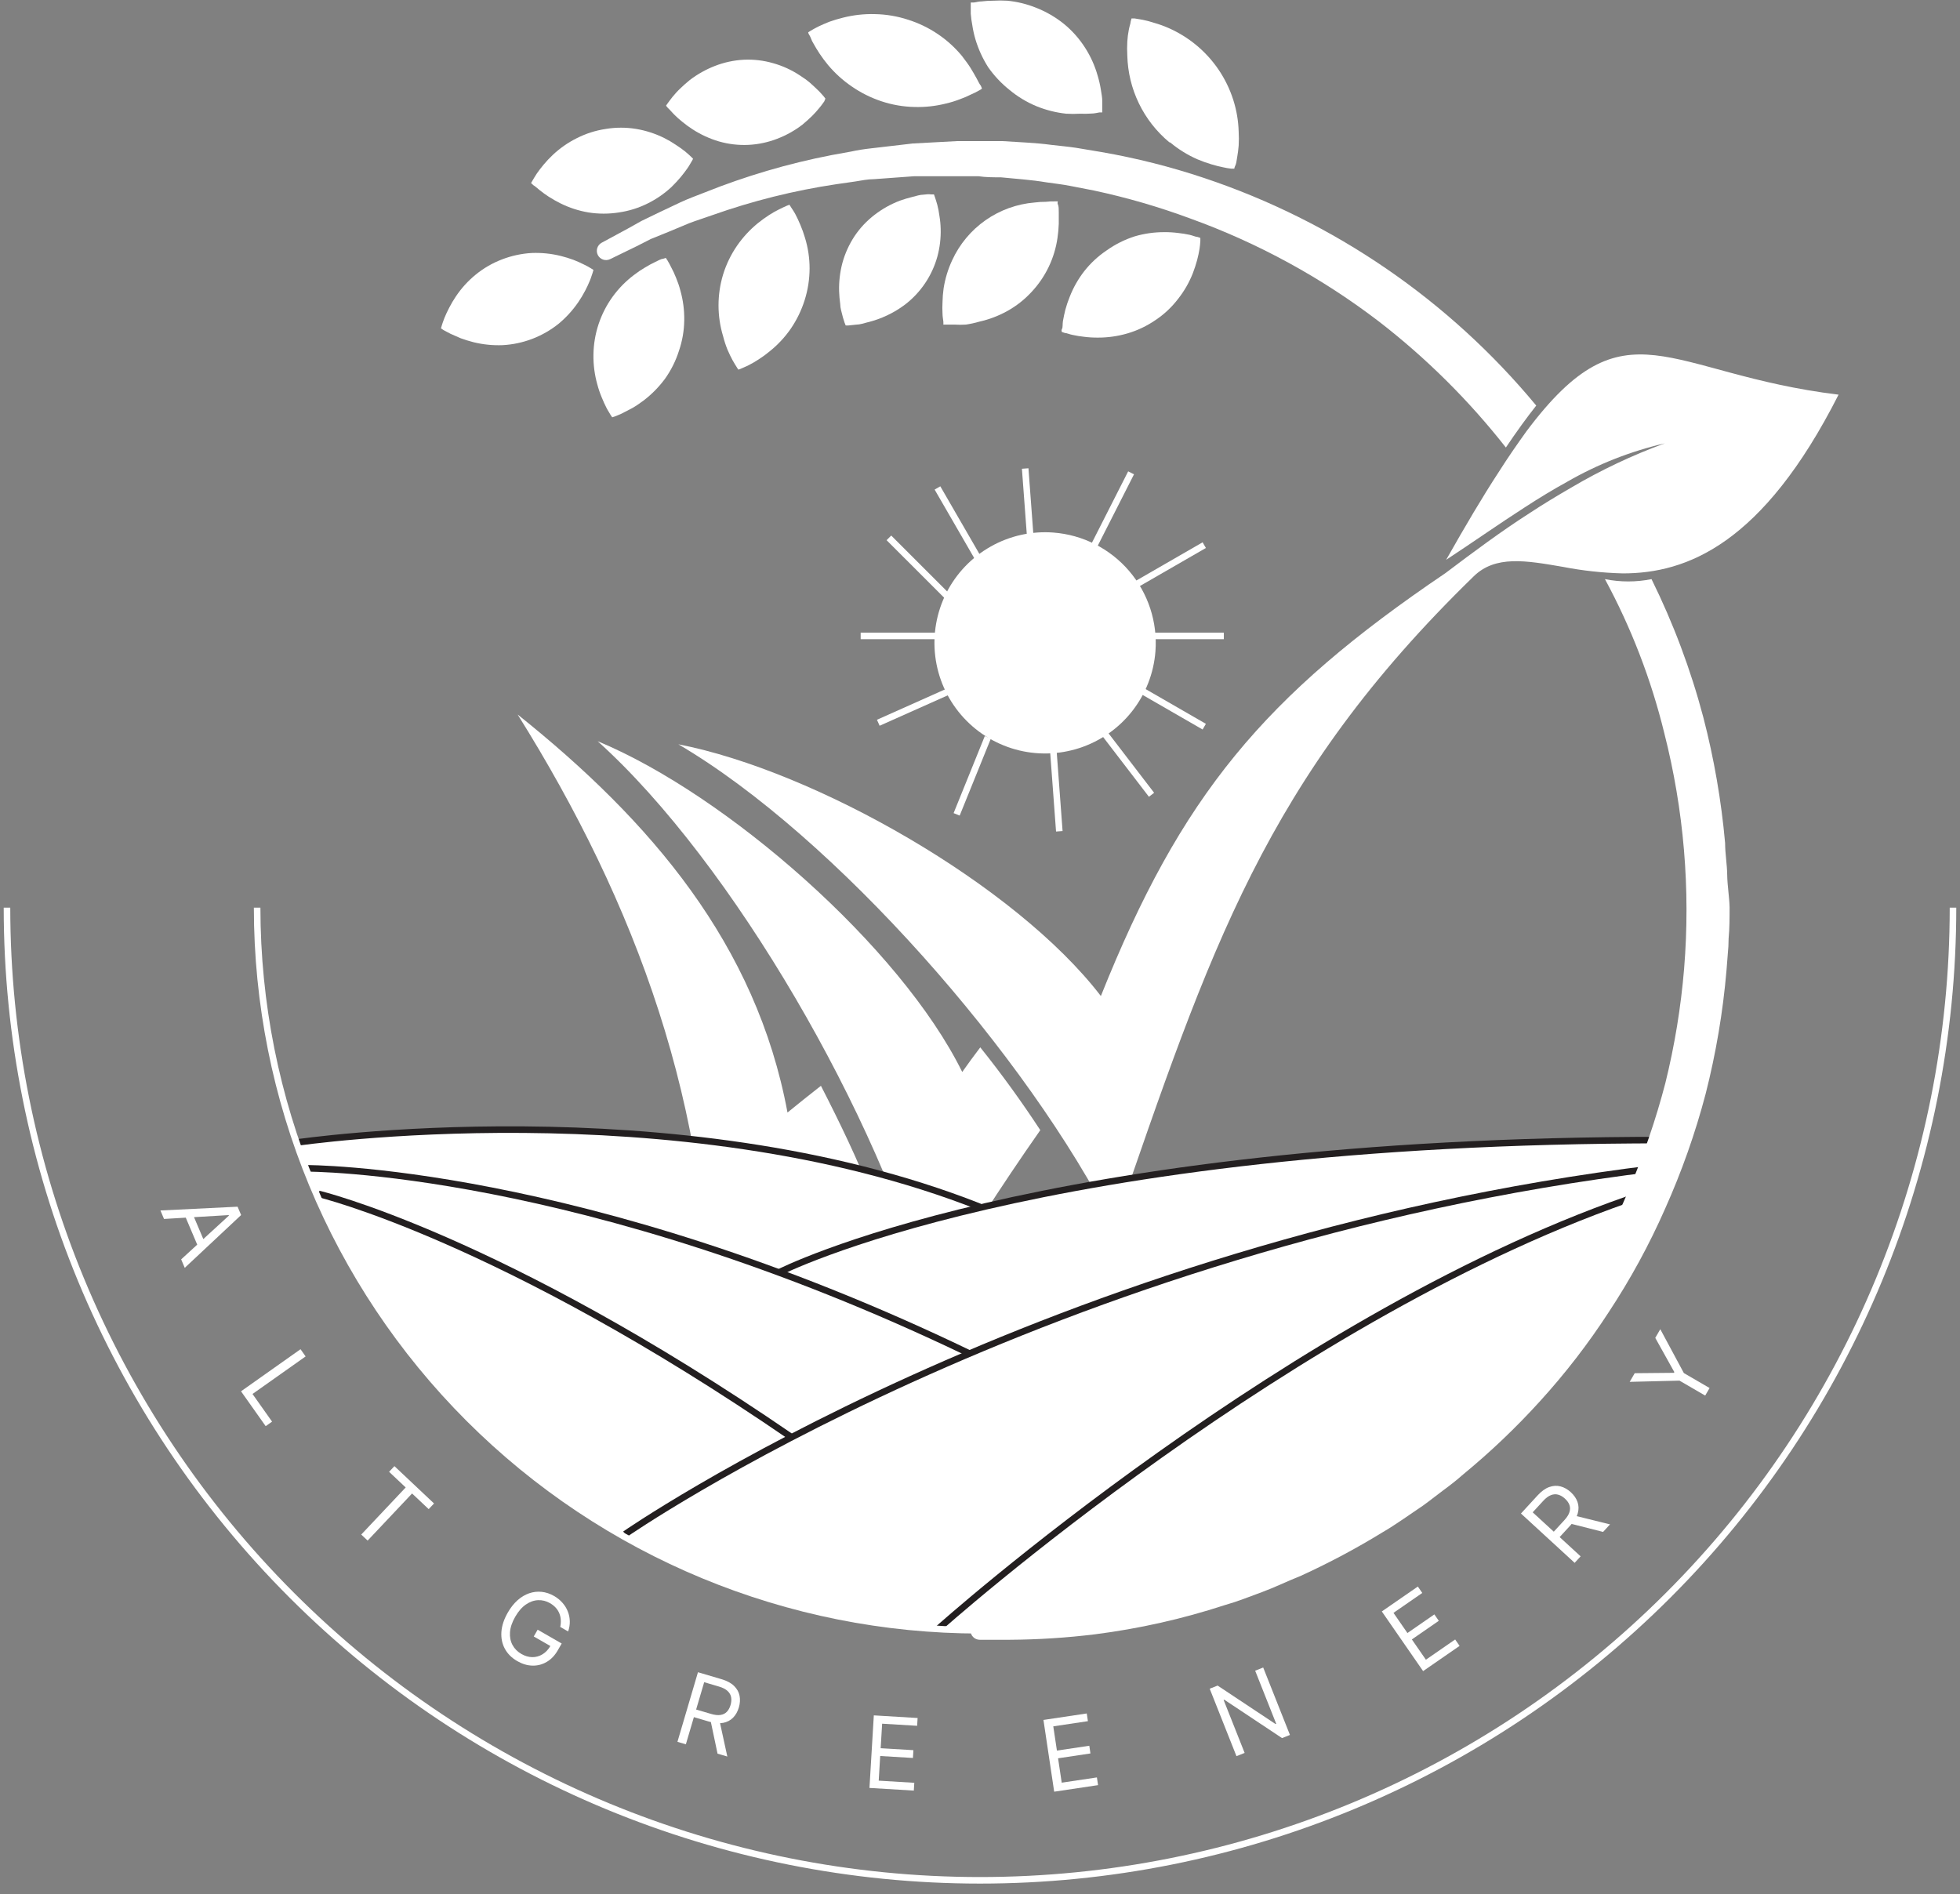 <svg width="299" height="289" viewBox="0 0 299 289" fill="none" xmlns="http://www.w3.org/2000/svg">
<rect x="0" y="0" width="299" height="289" fill="#808080" stroke="none"/>
<path fill-rule="evenodd" clip-rule="evenodd" d="M120.133 169.73C115.374 144.063 99.282 125.244 78.965 109.007C96.956 137.747 108.609 168.983 108.289 204.828C116.299 197.162 124.537 189.715 133.003 182.489C130.868 176.984 128.137 171.309 125.234 165.655C123.527 166.999 121.819 168.343 120.133 169.73Z" fill="white"/>
<path fill-rule="evenodd" clip-rule="evenodd" d="M146.789 163.543C137.377 144.447 110.806 121.211 91.172 113.082C111.767 131.602 134.09 170.413 141.795 198.705C147.045 189.772 152.679 181.01 158.698 172.418C155.902 168.151 152.829 163.884 149.542 159.787C148.624 160.982 147.707 162.262 146.789 163.543Z" fill="white"/>
<path fill-rule="evenodd" clip-rule="evenodd" d="M280.475 60.211C268.907 83.041 257.319 87.479 247.565 87.479C244.484 87.4 241.414 87.065 238.388 86.476C232.797 85.516 228.123 84.684 224.815 87.927C193.016 118.865 184.586 144.873 169.966 187.247C156.82 161.089 127.283 127.506 103.486 113.552C124.337 117.606 154.942 135.016 167.939 151.957C180.146 121.404 192.802 106.169 220.504 87.436C224.772 84.214 229.041 81.035 233.309 78.304C235.443 76.896 237.577 75.616 239.712 74.378C244.248 71.701 249.02 69.445 253.968 67.636C248.724 68.85 243.69 70.834 239.029 73.525C236.895 74.698 234.76 76 232.626 77.387C228.742 79.883 224.858 82.614 220.611 85.409C223.556 80.203 226.181 75.765 228.593 72.074C230.108 69.684 231.559 67.615 232.861 65.801C248.035 45.532 254.16 57.011 280.475 60.211Z" fill="white"/>
<path d="M149.521 184.217C103.059 165.932 45.223 174.403 45.223 174.403L46.653 178.329C54.294 198.06 67.452 215.178 84.556 227.64C101.66 240.101 121.989 247.381 143.118 248.61C145.252 248.738 147.386 248.802 149.521 248.802C171.058 248.803 192.124 242.499 210.12 230.67C228.115 218.84 242.253 202.002 250.788 182.233C251.343 180.953 251.876 179.651 252.388 178.329C252.943 176.92 253.456 175.47 253.946 174.061C205.33 173.933 171.289 179.225 149.521 184.217Z" fill="white"/>
<path d="M45.201 174.317C45.201 174.317 103.038 165.783 149.499 184.132" stroke="#231F20" stroke-miterlimit="10"/>
<path d="M118.768 194.16C118.768 194.16 157.93 173.933 253.968 173.933" stroke="#231F20" stroke-miterlimit="10"/>
<path d="M46.631 178.243C46.631 178.243 88.653 177.966 147.877 206.493" stroke="#231F20" stroke-miterlimit="10"/>
<path d="M95.356 234.059C95.356 234.059 159.381 189.594 252.389 178.243" stroke="#231F20" stroke-miterlimit="10"/>
<path d="M48.615 182.148C48.615 182.148 76.253 188.72 120.751 219.273" stroke="#231F20" stroke-miterlimit="10"/>
<path d="M143.098 248.525C143.098 248.525 197.519 199.814 250.789 182.148" stroke="#231F20" stroke-miterlimit="10"/>
<path d="M25.022 185.967L24.474 184.674L36.243 184.097L36.783 185.37L28.184 193.425L27.636 192.133L34.919 185.456L34.885 185.377L25.022 185.967ZM29.202 184.758L31.412 189.969L30.318 190.433L28.108 185.222L29.202 184.758Z" fill="white"/>
<path d="M36.768 212.26L45.845 205.841L46.623 206.94L38.52 212.67L41.505 216.888L40.53 217.578L36.768 212.26Z" fill="white"/>
<path d="M59.355 224.541L60.171 223.677L66.211 229.373L65.395 230.237L62.863 227.849L56.082 235.035L55.107 234.116L61.888 226.93L59.355 224.541Z" fill="white"/>
<path d="M85.465 248.207C85.544 247.831 85.57 247.469 85.545 247.121C85.525 246.772 85.45 246.441 85.321 246.129C85.195 245.819 85.013 245.533 84.775 245.271C84.538 245.01 84.245 244.779 83.897 244.579C83.327 244.251 82.723 244.101 82.087 244.127C81.45 244.153 80.829 244.374 80.224 244.789C79.618 245.204 79.075 245.828 78.596 246.662C78.117 247.496 77.852 248.28 77.801 249.014C77.75 249.748 77.878 250.399 78.186 250.967C78.493 251.536 78.944 251.991 79.54 252.333C80.091 252.65 80.645 252.812 81.2 252.818C81.76 252.823 82.282 252.677 82.766 252.38C83.255 252.081 83.669 251.637 84.007 251.047L84.322 251.328L81.425 249.664L82.019 248.629L85.687 250.737L85.093 251.771C84.637 252.564 84.071 253.156 83.396 253.548C82.723 253.942 81.998 254.129 81.22 254.112C80.447 254.093 79.677 253.864 78.913 253.424C78.06 252.934 77.426 252.303 77.011 251.531C76.599 250.76 76.425 249.902 76.49 248.955C76.558 248.01 76.884 247.029 77.467 246.014C77.905 245.252 78.401 244.626 78.954 244.135C79.513 243.642 80.103 243.289 80.726 243.076C81.349 242.863 81.984 242.79 82.629 242.856C83.275 242.923 83.907 243.133 84.524 243.488C85.032 243.78 85.462 244.129 85.812 244.535C86.168 244.939 86.438 245.38 86.622 245.857C86.811 246.333 86.911 246.83 86.922 247.349C86.934 247.865 86.85 248.381 86.669 248.899L85.465 248.207Z" fill="white"/>
<path d="M103.344 265.738L106.475 255.121L110.063 256.179C110.892 256.424 111.531 256.766 111.98 257.206C112.43 257.643 112.71 258.145 112.821 258.711C112.932 259.277 112.895 259.873 112.711 260.498C112.526 261.124 112.235 261.641 111.836 262.049C111.438 262.458 110.933 262.722 110.323 262.843C109.714 262.96 108.998 262.897 108.175 262.655L105.272 261.799L105.615 260.638L108.476 261.481C109.043 261.648 109.524 261.7 109.918 261.636C110.316 261.573 110.638 261.412 110.883 261.154C111.133 260.893 111.32 260.551 111.446 260.125C111.571 259.7 111.601 259.305 111.536 258.941C111.471 258.576 111.289 258.255 110.991 257.98C110.694 257.701 110.259 257.476 109.685 257.307L107.425 256.641L104.629 266.117L103.344 265.738ZM109.748 262.442L110.954 267.982L109.461 267.542L108.297 262.014L109.748 262.442Z" fill="white"/>
<path d="M132.638 272.771L133.302 261.702L139.982 262.103L139.911 263.292L134.571 262.971L134.347 266.712L139.341 267.011L139.269 268.2L134.275 267.901L134.049 271.662L139.476 271.988L139.404 273.177L132.638 272.771Z" fill="white"/>
<path d="M160.817 273.345L159.179 262.398L165.786 261.409L165.962 262.585L160.68 263.375L161.234 267.074L166.173 266.336L166.349 267.511L161.41 268.25L161.967 271.971L167.334 271.168L167.51 272.344L160.817 273.345Z" fill="white"/>
<path d="M192.702 254.4L196.783 264.689L195.577 265.167L186.766 259.311L186.665 259.351L189.87 267.43L188.624 267.924L184.542 257.634L185.748 257.156L194.588 263.024L194.688 262.985L191.476 254.886L192.702 254.4Z" fill="white"/>
<path d="M217.096 254.949L210.798 245.846L216.293 242.047L216.969 243.025L212.577 246.062L214.705 249.138L218.813 246.297L219.489 247.275L215.381 250.116L217.522 253.209L221.985 250.123L222.662 251.101L217.096 254.949Z" fill="white"/>
<path d="M240.215 238.432L232.023 230.906L234.566 228.139C235.154 227.499 235.746 227.074 236.342 226.865C236.936 226.652 237.513 226.622 238.073 226.772C238.633 226.923 239.154 227.22 239.637 227.663C240.119 228.107 240.457 228.599 240.649 229.139C240.841 229.679 240.856 230.251 240.694 230.855C240.53 231.457 240.156 232.075 239.573 232.709L237.515 234.949L236.619 234.125L238.648 231.918C239.049 231.481 239.309 231.07 239.426 230.686C239.545 230.299 239.543 229.938 239.419 229.602C239.294 229.261 239.068 228.94 238.74 228.639C238.412 228.338 238.069 228.136 237.711 228.033C237.353 227.93 236.983 227.952 236.602 228.099C236.219 228.243 235.824 228.537 235.417 228.979L233.814 230.723L241.126 237.44L240.215 238.432ZM240.078 231.196L245.611 232.562L244.552 233.713L239.049 232.316L240.078 231.196Z" fill="white"/>
<path d="M248.609 210.819L249.377 209.499L255.356 209.442L255.421 209.331L252.512 204.108L253.28 202.788L256.876 209.48L260.8 211.761L260.129 212.913L256.206 210.633L248.609 210.819Z" fill="white"/>
<path d="M259.774 138.472C259.774 167.711 248.156 195.752 227.475 216.427C206.795 237.102 178.747 248.717 149.5 248.717C120.254 248.717 92.205 237.102 71.525 216.427C50.845 195.752 39.227 167.711 39.227 138.472" stroke="white" stroke-miterlimit="10"/>
<path d="M297.932 138.472C297.932 177.829 282.294 215.573 254.457 243.403C226.621 271.232 188.866 286.866 149.499 286.866C110.132 286.866 72.378 271.232 44.541 243.403C16.705 215.573 1.066 177.829 1.066 138.472" stroke="white" stroke-miterlimit="10"/>
<path d="M234.355 61.875C232.904 63.71 231.367 65.822 229.724 68.276C224.095 61.103 217.601 54.653 210.388 49.074C201.641 42.378 191.917 37.067 181.555 33.327C176.763 31.552 171.849 30.126 166.851 29.06L163.223 28.356C162.028 28.121 160.832 27.993 159.659 27.823C157.268 27.417 154.985 27.289 152.701 27.054C151.591 27.054 150.375 27.054 149.244 26.884H147.515H145.893H139.49L133.365 27.332C132.362 27.332 131.381 27.545 130.42 27.695L127.603 28.1C121.163 29.06 114.831 30.639 108.694 32.815C107.435 33.263 106.197 33.647 105.087 34.074L101.971 35.376L99.282 36.464L97.148 37.552L93.072 39.536C92.738 39.699 92.353 39.723 92.001 39.603C91.649 39.483 91.359 39.229 91.194 38.896C91.033 38.572 91.003 38.198 91.11 37.853C91.218 37.507 91.454 37.216 91.77 37.04L95.718 34.906L97.852 33.711L100.584 32.389L103.785 30.874C104.917 30.34 106.154 29.892 107.456 29.38C113.727 26.864 120.223 24.95 126.856 23.662L129.801 23.128C130.802 22.911 131.814 22.748 132.832 22.638L139.234 21.891L146 21.528H149.393C150.567 21.528 151.698 21.528 152.936 21.528C155.369 21.699 157.887 21.763 160.384 22.104C161.622 22.254 162.903 22.36 164.162 22.552L168.003 23.193C173.332 24.117 178.583 25.444 183.711 27.161C203.504 33.778 221.047 45.803 234.355 61.875Z" fill="white"/>
<path d="M263.85 138.408C263.85 140.009 263.85 141.609 263.701 143.188C263.699 143.986 263.657 144.784 263.573 145.577L263.38 148.031C262.838 154.387 261.774 160.689 260.2 166.871C258.62 172.876 256.55 178.742 254.011 184.409C251.599 189.89 248.729 195.157 245.432 200.156C242.308 204.971 238.796 209.524 234.932 213.768C231.291 217.784 227.361 221.528 223.172 224.97C222.191 225.845 221.166 226.634 220.12 227.402C219.075 228.17 218.093 228.981 217.069 229.706C214.934 231.136 212.95 232.587 210.858 233.803C206.869 236.25 202.736 238.451 198.48 240.396C196.346 241.249 194.489 242.167 192.525 242.892C190.562 243.618 188.684 244.364 186.784 244.898C180.352 246.998 173.735 248.484 167.022 249.336C162.716 249.865 158.384 250.143 154.046 250.168H149.457C149.084 250.168 148.726 250.02 148.461 249.755C148.197 249.491 148.049 249.133 148.049 248.76C148.063 248.407 148.205 248.072 148.449 247.817C148.692 247.562 149.021 247.404 149.372 247.373L153.832 247.095C156.735 246.882 160.982 246.391 166.296 245.453C172.407 244.517 178.447 243.163 184.373 241.399C186.144 240.801 188.641 239.265 190.519 238.582C192.397 237.9 195.022 236.662 196.922 235.766C200.611 233.862 204.176 231.724 207.593 229.365C216.028 224.13 223.698 217.754 230.386 210.418C233.94 206.396 237.193 202.117 240.118 197.617C243.309 192.51 246.092 187.159 248.441 181.614C250.719 176.3 252.595 170.823 254.054 165.228C255.47 159.496 256.426 153.66 256.914 147.775C257.9 135.706 256.876 123.557 253.883 111.823C251.882 103.646 248.841 95.758 244.834 88.353C247.18 88.824 249.596 88.824 251.941 88.353C255.27 95.092 257.915 102.147 259.838 109.412C261.474 115.711 262.587 122.134 263.167 128.615C263.167 130.237 263.466 131.858 263.487 133.48C263.508 135.101 263.807 136.787 263.85 138.408Z" fill="white"/>
<path d="M101.821 39.728L101.565 39.344L101.117 39.493C100.861 39.493 100.412 39.749 99.964 39.963C99.438 40.213 98.925 40.49 98.427 40.795C97.833 41.139 97.262 41.524 96.72 41.947C95.491 42.87 94.405 43.971 93.498 45.212C91.606 47.804 90.569 50.921 90.531 54.13C90.508 55.666 90.71 57.197 91.129 58.675C91.304 59.336 91.525 59.985 91.79 60.616C92.025 61.214 92.281 61.747 92.516 62.217C92.751 62.686 93.007 63.027 93.135 63.283L93.391 63.667L93.839 63.518C94.095 63.39 94.543 63.262 94.97 63.027C95.397 62.793 95.973 62.536 96.528 62.217C97.083 61.896 97.659 61.491 98.235 61.064C99.448 60.129 100.525 59.03 101.437 57.8C102.367 56.498 103.087 55.058 103.571 53.533C104.091 52.021 104.365 50.437 104.382 48.839C104.405 47.303 104.203 45.772 103.784 44.294C103.609 43.632 103.388 42.983 103.123 42.352C102.907 41.804 102.658 41.27 102.376 40.752C102.207 40.402 102.022 40.06 101.821 39.728Z" fill="white"/>
<path d="M89.273 44.337C89.542 43.831 89.784 43.311 89.999 42.779C90.191 42.331 90.297 41.883 90.404 41.627L90.532 41.179L90.127 40.923C89.782 40.711 89.426 40.518 89.06 40.347C88.546 40.084 88.019 39.849 87.48 39.643C86.844 39.409 86.196 39.21 85.538 39.045C84.087 38.688 82.593 38.538 81.099 38.597C79.549 38.689 78.023 39.02 76.575 39.579C75.121 40.133 73.766 40.919 72.562 41.904C71.401 42.852 70.387 43.966 69.553 45.211C69.177 45.766 68.835 46.343 68.529 46.94C68.23 47.516 67.995 48.028 67.803 48.497C67.611 48.967 67.483 49.393 67.398 49.649C67.312 49.905 67.269 50.097 67.269 50.097L67.654 50.353C67.91 50.481 68.294 50.716 68.742 50.93L70.3 51.612C70.898 51.826 71.559 52.039 72.242 52.21C73.694 52.567 75.188 52.718 76.681 52.658C79.798 52.488 82.784 51.346 85.218 49.393C86.369 48.435 87.382 47.322 88.227 46.086C88.611 45.525 88.96 44.94 89.273 44.337Z" fill="white"/>
<path d="M82.337 29.017C82.782 29.375 83.245 29.709 83.724 30.02C84.297 30.385 84.888 30.72 85.496 31.023C86.842 31.693 88.281 32.16 89.764 32.41C91.305 32.655 92.875 32.655 94.416 32.41C95.954 32.189 97.446 31.72 98.834 31.023C100.151 30.369 101.365 29.528 102.441 28.526C102.953 28.014 103.423 27.524 103.828 27.033C104.234 26.542 104.575 26.094 104.874 25.667C105.173 25.241 105.365 24.857 105.514 24.622C105.598 24.494 105.669 24.358 105.728 24.217L105.407 23.896C105.194 23.704 104.874 23.384 104.49 23.086C104.106 22.787 103.615 22.424 103.081 22.083C102.521 21.703 101.937 21.361 101.331 21.059C99.984 20.389 98.546 19.921 97.063 19.672C95.522 19.416 93.951 19.416 92.41 19.672C90.871 19.901 89.38 20.376 87.993 21.08C86.65 21.748 85.412 22.611 84.322 23.64C83.831 24.104 83.368 24.596 82.934 25.113C82.529 25.603 82.166 26.073 81.889 26.478C81.611 26.884 81.398 27.289 81.248 27.524C81.099 27.758 81.014 27.929 81.014 27.929L81.355 28.249C81.633 28.398 81.953 28.718 82.337 29.017Z" fill="white"/>
<path d="M102.803 17.432C103.199 17.834 103.62 18.211 104.062 18.563C104.571 18.986 105.106 19.378 105.662 19.736C106.899 20.534 108.243 21.152 109.653 21.571C111.115 21.993 112.636 22.174 114.156 22.104C115.67 22.031 117.162 21.714 118.574 21.166C119.944 20.642 121.231 19.924 122.394 19.032C122.928 18.584 123.44 18.136 123.888 17.688C124.289 17.29 124.667 16.87 125.019 16.429C125.34 16.066 125.574 15.682 125.745 15.469L125.916 15.042L125.638 14.679C125.446 14.487 125.169 14.125 124.806 13.783C124.443 13.442 124.038 13.037 123.568 12.631C123.099 12.226 122.544 11.842 121.946 11.458C120.716 10.654 119.37 10.042 117.955 9.644C116.501 9.222 114.987 9.041 113.474 9.111C111.952 9.191 110.453 9.515 109.034 10.071C107.675 10.602 106.397 11.321 105.236 12.204C104.681 12.652 104.19 13.101 103.742 13.527C103.293 13.954 102.909 14.402 102.589 14.786C102.269 15.17 102.034 15.533 101.864 15.746C101.693 15.96 101.607 16.13 101.607 16.13L101.906 16.493C102.184 16.728 102.44 17.069 102.803 17.432Z" fill="white"/>
<path d="M124.081 6.614C124.337 7.084 124.657 7.617 125.02 8.172C125.424 8.776 125.859 9.36 126.322 9.921C127.369 11.169 128.582 12.268 129.928 13.186C131.321 14.151 132.845 14.912 134.453 15.447C136.085 15.992 137.79 16.287 139.511 16.322C141.136 16.368 142.759 16.188 144.334 15.789C145.06 15.619 145.773 15.398 146.468 15.127C147.045 14.922 147.608 14.68 148.154 14.402C148.579 14.222 148.993 14.015 149.392 13.783C149.535 13.71 149.67 13.624 149.798 13.527C149.753 13.373 149.696 13.223 149.627 13.079C149.392 12.802 149.221 12.375 148.965 11.927C148.709 11.479 148.41 10.924 148.048 10.348C147.685 9.772 147.258 9.217 146.746 8.534C144.595 5.941 141.743 4.022 138.529 3.008C136.895 2.473 135.19 2.185 133.471 2.155C131.839 2.109 130.209 2.289 128.626 2.688C127.905 2.865 127.192 3.079 126.492 3.328C125.873 3.584 125.297 3.819 124.828 4.054C124.358 4.289 123.953 4.523 123.697 4.673L123.291 4.929C123.291 4.929 123.291 5.099 123.483 5.377C123.675 5.654 123.782 6.166 124.081 6.614Z" fill="white"/>
<path d="M154.002 13.719C155.249 14.755 156.644 15.597 158.142 16.215C159.584 16.799 161.099 17.18 162.646 17.346C163.356 17.39 164.069 17.39 164.78 17.346C165.342 17.372 165.905 17.365 166.466 17.325C166.957 17.325 167.405 17.197 167.704 17.154H168.152C168.16 16.998 168.16 16.841 168.152 16.685C168.152 16.386 168.152 15.938 168.152 15.426C168.152 14.914 168.045 14.338 167.938 13.677C167.823 12.955 167.659 12.242 167.448 11.543C167.023 10.033 166.376 8.595 165.527 7.276C164.652 5.903 163.564 4.679 162.304 3.648C161.017 2.61 159.577 1.775 158.036 1.173C156.635 0.612 155.162 0.253 153.661 0.107C152.95 0.064 152.237 0.064 151.526 0.107C150.942 0.106 150.357 0.142 149.776 0.213C149.286 0.213 148.837 0.363 148.539 0.384H148.09C148.082 0.54 148.082 0.697 148.09 0.853C148.09 1.131 148.09 1.6 148.09 2.091C148.135 2.678 148.213 3.262 148.325 3.84C148.433 4.561 148.59 5.274 148.795 5.974C149.243 7.479 149.896 8.915 150.737 10.241C151.652 11.552 152.752 12.723 154.002 13.719Z" fill="white"/>
<path d="M178.524 21.742C179.777 22.785 181.171 23.647 182.664 24.302C183.36 24.598 184.073 24.854 184.798 25.07C185.438 25.262 186.036 25.412 186.569 25.518C186.984 25.615 187.405 25.686 187.829 25.732H188.298C188.298 25.732 188.298 25.561 188.448 25.262C188.597 24.963 188.64 24.537 188.725 24.025C188.834 23.424 188.912 22.819 188.96 22.211C189.003 21.5 189.003 20.788 188.96 20.078C188.914 18.447 188.641 16.832 188.149 15.277C187.103 11.976 185.124 9.049 182.45 6.849C181.174 5.8 179.759 4.931 178.246 4.267C177.554 3.962 176.84 3.705 176.112 3.499C175.538 3.309 174.954 3.152 174.362 3.03L173.103 2.816H172.612C172.559 2.97 172.516 3.127 172.484 3.286C172.484 3.563 172.292 4.011 172.206 4.523C172.086 5.122 172.007 5.728 171.972 6.337C171.929 7.047 171.929 7.76 171.972 8.471C172.034 11.004 172.637 13.496 173.741 15.777C174.846 18.059 176.425 20.078 178.374 21.699L178.524 21.742Z" fill="white"/>
<path d="M165.421 41.35C164.485 42.549 163.73 43.879 163.18 45.297C162.921 45.938 162.7 46.593 162.518 47.26C162.369 47.879 162.241 48.455 162.155 48.967C162.07 49.479 162.155 49.906 162.006 50.183C161.856 50.46 162.006 50.652 162.006 50.652L162.454 50.802C162.731 50.802 163.158 51.015 163.649 51.1C164.212 51.225 164.783 51.318 165.357 51.378C166.064 51.469 166.777 51.512 167.491 51.506C169.015 51.51 170.531 51.294 171.994 50.866C173.515 50.421 174.956 49.736 176.262 48.839C177.587 47.958 178.756 46.861 179.72 45.596C180.666 44.4 181.428 43.069 181.982 41.648C182.238 40.965 182.451 40.325 182.622 39.685C182.793 39.045 182.9 38.49 182.985 38C183.049 37.59 183.091 37.177 183.113 36.762C183.123 36.606 183.123 36.449 183.113 36.293L182.665 36.144C182.387 36.144 181.961 35.93 181.47 35.824C180.899 35.7 180.322 35.608 179.741 35.546C179.033 35.454 178.32 35.412 177.607 35.418C176.083 35.414 174.566 35.629 173.104 36.058C171.58 36.546 170.14 37.265 168.835 38.192C167.539 39.06 166.387 40.125 165.421 41.35Z" fill="white"/>
<path d="M159.552 30.788C158.974 30.785 158.397 30.82 157.823 30.895C155.134 31.116 152.552 32.048 150.343 33.597C148.134 35.146 146.377 37.255 145.253 39.707C144.623 41.062 144.185 42.498 143.951 43.974C143.851 44.681 143.794 45.394 143.781 46.108C143.748 46.683 143.748 47.26 143.781 47.836C143.781 48.327 143.887 48.775 143.909 49.052C143.93 49.329 143.909 49.521 143.909 49.521H144.378C144.656 49.521 145.104 49.521 145.616 49.521C146.192 49.559 146.769 49.559 147.345 49.521C148.037 49.419 148.722 49.27 149.393 49.073C150.887 48.74 152.324 48.194 153.662 47.452C155.048 46.683 156.302 45.696 157.375 44.529C159.51 42.248 160.889 39.365 161.324 36.272C161.43 35.565 161.494 34.852 161.516 34.138C161.516 33.498 161.516 32.922 161.516 32.41C161.516 31.898 161.516 31.471 161.388 31.194C161.26 30.916 161.388 30.724 161.388 30.724H160.918C160.462 30.715 160.006 30.736 159.552 30.788Z" fill="white"/>
<path d="M140.855 29.7C140.364 29.7 139.788 29.892 139.19 30.041C138.541 30.2 137.899 30.392 137.27 30.618C135.899 31.14 134.612 31.858 133.449 32.751C132.244 33.669 131.198 34.779 130.355 36.037C129.522 37.303 128.895 38.693 128.498 40.155C128.135 41.547 127.97 42.984 128.007 44.422C128.029 45.086 128.086 45.748 128.178 46.406C128.178 47.025 128.391 47.58 128.498 48.071C128.605 48.561 128.776 48.967 128.84 49.223L129.01 49.65C129.159 49.663 129.309 49.663 129.458 49.65L130.675 49.522C131.166 49.522 131.721 49.33 132.318 49.18C134.396 48.677 136.35 47.755 138.059 46.471C140.45 44.636 142.18 42.075 142.989 39.173C143.369 37.784 143.542 36.346 143.501 34.906C143.484 34.241 143.42 33.578 143.309 32.922C143.237 32.361 143.13 31.805 142.989 31.258C142.861 30.767 142.712 30.362 142.626 30.084C142.541 29.807 142.477 29.657 142.477 29.657H142.007C141.751 29.615 141.303 29.636 140.855 29.7Z" fill="white"/>
<path d="M122.096 34.309C121.84 33.69 121.584 33.157 121.349 32.709C121.114 32.261 120.837 31.876 120.688 31.642L120.432 31.236L119.983 31.407C119.727 31.535 119.3 31.706 118.852 31.94C118.323 32.202 117.81 32.494 117.316 32.815C116.725 33.197 116.155 33.611 115.608 34.053C114.402 35.038 113.338 36.187 112.45 37.467C111.519 38.815 110.8 40.297 110.315 41.862C109.377 44.943 109.377 48.233 110.315 51.314C110.489 52.004 110.71 52.681 110.977 53.341C111.233 53.938 111.489 54.471 111.745 54.941C111.98 55.389 112.236 55.752 112.386 56.008C112.461 56.142 112.547 56.27 112.642 56.392C112.796 56.348 112.946 56.291 113.09 56.221C113.346 56.093 113.773 55.944 114.221 55.709C114.75 55.44 115.263 55.141 115.758 54.813C116.346 54.437 116.909 54.024 117.444 53.575C118.662 52.596 119.733 51.446 120.624 50.162C121.55 48.811 122.269 47.33 122.758 45.766C123.248 44.206 123.5 42.58 123.505 40.944C123.502 39.361 123.265 37.786 122.8 36.272C122.604 35.604 122.369 34.949 122.096 34.309Z" fill="white"/>
<path fill-rule="evenodd" clip-rule="evenodd" d="M160.705 81.249C157.377 80.997 154.049 81.737 151.142 83.376C148.235 85.014 145.879 87.478 144.371 90.454C142.864 93.431 142.273 96.787 142.672 100.1C143.072 103.412 144.445 106.532 146.618 109.065C148.791 111.597 151.666 113.429 154.879 114.329C158.093 115.229 161.501 115.156 164.674 114.12C167.846 113.084 170.64 111.132 172.703 108.509C174.766 105.886 176.005 102.711 176.263 99.384C176.604 94.917 175.157 90.497 172.24 87.096C169.322 83.695 165.173 81.592 160.705 81.249Z" fill="white"/>
<path d="M135.605 82.059L144.569 91.021" stroke="white" stroke-miterlimit="10"/>
<path d="M131.295 97.016H143.972" stroke="white" stroke-miterlimit="10"/>
<path d="M133.984 110.266L145.552 105.103" stroke="white" stroke-miterlimit="10"/>
<path d="M172.719 89.506L183.71 83.169" stroke="white" stroke-miterlimit="10"/>
<path d="M174.021 97.016H186.699" stroke="white" stroke-miterlimit="10"/>
<path d="M172.719 104.526L183.71 110.863" stroke="white" stroke-miterlimit="10"/>
<path d="M167.961 111.205L175.665 121.254" stroke="white" stroke-miterlimit="10"/>
<path d="M160.66 114.17L161.599 126.823" stroke="white" stroke-miterlimit="10"/>
<path d="M150.695 112.485L145.936 124.241" stroke="white" stroke-miterlimit="10"/>
<path d="M156.393 71.477L157.332 84.108" stroke="white" stroke-miterlimit="10"/>
<path d="M143.012 74.442L149.35 85.409" stroke="white" stroke-miterlimit="10"/>
<path d="M172.548 72.138L166.807 83.446" stroke="white" stroke-miterlimit="10"/>
</svg>
